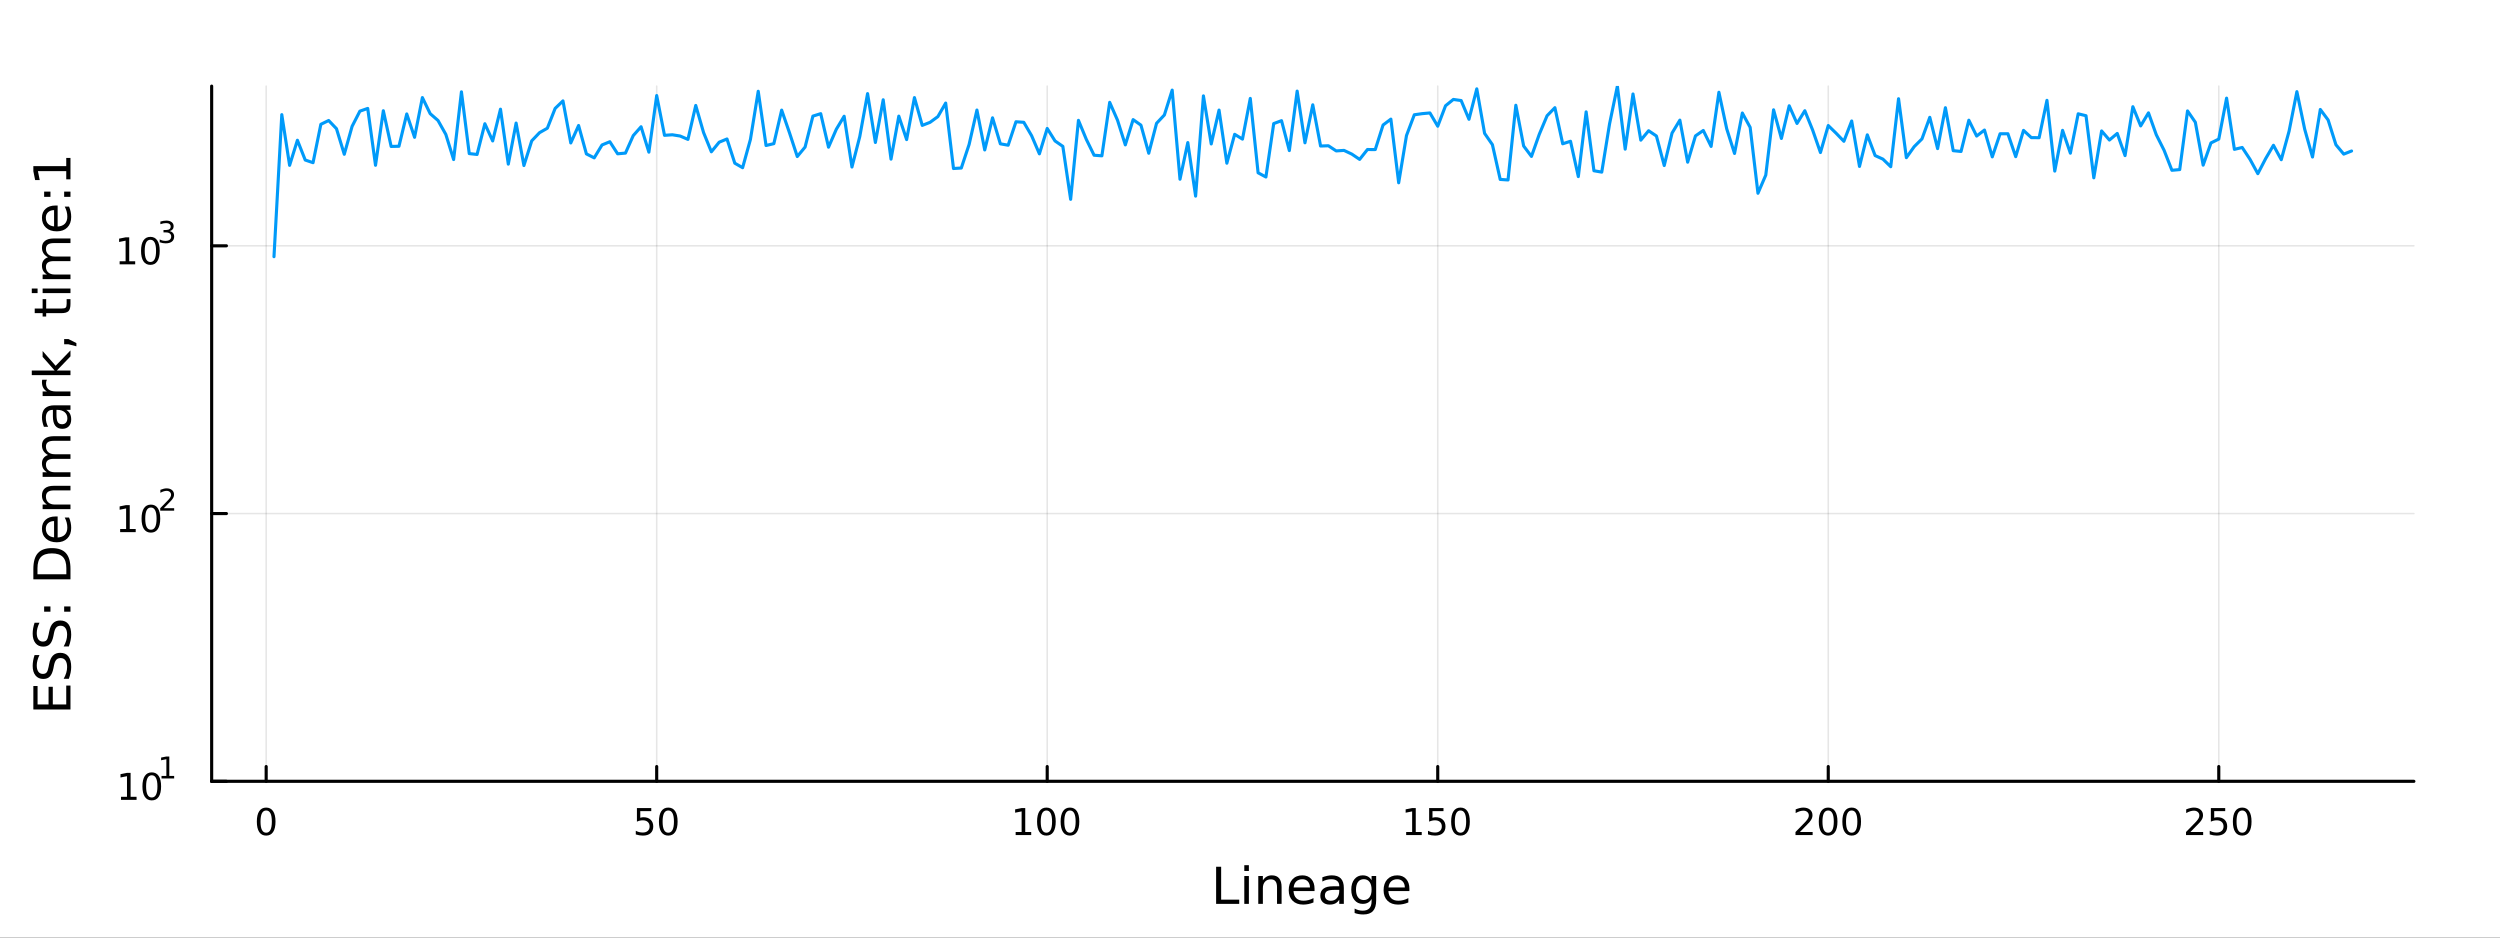 <?xml version="1.0" encoding="utf-8"?>
<svg xmlns="http://www.w3.org/2000/svg" xmlns:xlink="http://www.w3.org/1999/xlink" width="800" height="300" viewBox="0 0 3200 1200">
<rect x="0" y="0" width="3200" height="1200" fill="#333333" stroke="none"/>
<defs>
  <clipPath id="clip890">
    <rect x="0" y="0" width="3200" height="1200"/>
  </clipPath>
</defs>
<path clip-path="url(#clip890)" d="
M0 1200 L3200 1200 L3200 0 L0 0  Z
  " fill="#ffffff" fill-rule="evenodd" fill-opacity="1"/>
<defs>
  <clipPath id="clip891">
    <rect x="640" y="0" width="2241" height="1200"/>
  </clipPath>
</defs>
<path clip-path="url(#clip890)" d="
M270.918 1000.1 L3089.76 1000.1 L3089.76 110.236 L270.918 110.236  Z
  " fill="#ffffff" fill-rule="evenodd" fill-opacity="1"/>
<defs>
  <clipPath id="clip892">
    <rect x="270" y="110" width="2820" height="891"/>
  </clipPath>
</defs>
<polyline clip-path="url(#clip892)" style="stroke:#000000; stroke-linecap:round; stroke-linejoin:round; stroke-width:2; stroke-opacity:0.1; fill:none" points="
  340.699,1000.1 340.699,110.236 
  "/>
<polyline clip-path="url(#clip892)" style="stroke:#000000; stroke-linecap:round; stroke-linejoin:round; stroke-width:2; stroke-opacity:0.1; fill:none" points="
  840.565,1000.1 840.565,110.236 
  "/>
<polyline clip-path="url(#clip892)" style="stroke:#000000; stroke-linecap:round; stroke-linejoin:round; stroke-width:2; stroke-opacity:0.1; fill:none" points="
  1340.43,1000.1 1340.43,110.236 
  "/>
<polyline clip-path="url(#clip892)" style="stroke:#000000; stroke-linecap:round; stroke-linejoin:round; stroke-width:2; stroke-opacity:0.1; fill:none" points="
  1840.3,1000.1 1840.3,110.236 
  "/>
<polyline clip-path="url(#clip892)" style="stroke:#000000; stroke-linecap:round; stroke-linejoin:round; stroke-width:2; stroke-opacity:0.1; fill:none" points="
  2340.16,1000.1 2340.16,110.236 
  "/>
<polyline clip-path="url(#clip892)" style="stroke:#000000; stroke-linecap:round; stroke-linejoin:round; stroke-width:2; stroke-opacity:0.1; fill:none" points="
  2840.03,1000.1 2840.03,110.236 
  "/>
<polyline clip-path="url(#clip890)" style="stroke:#000000; stroke-linecap:round; stroke-linejoin:round; stroke-width:4; stroke-opacity:1; fill:none" points="
  270.918,1000.1 3089.76,1000.1 
  "/>
<polyline clip-path="url(#clip890)" style="stroke:#000000; stroke-linecap:round; stroke-linejoin:round; stroke-width:4; stroke-opacity:1; fill:none" points="
  340.699,1000.1 340.699,981.2 
  "/>
<polyline clip-path="url(#clip890)" style="stroke:#000000; stroke-linecap:round; stroke-linejoin:round; stroke-width:4; stroke-opacity:1; fill:none" points="
  840.565,1000.1 840.565,981.2 
  "/>
<polyline clip-path="url(#clip890)" style="stroke:#000000; stroke-linecap:round; stroke-linejoin:round; stroke-width:4; stroke-opacity:1; fill:none" points="
  1340.43,1000.1 1340.43,981.2 
  "/>
<polyline clip-path="url(#clip890)" style="stroke:#000000; stroke-linecap:round; stroke-linejoin:round; stroke-width:4; stroke-opacity:1; fill:none" points="
  1840.3,1000.1 1840.3,981.2 
  "/>
<polyline clip-path="url(#clip890)" style="stroke:#000000; stroke-linecap:round; stroke-linejoin:round; stroke-width:4; stroke-opacity:1; fill:none" points="
  2340.16,1000.1 2340.16,981.2 
  "/>
<polyline clip-path="url(#clip890)" style="stroke:#000000; stroke-linecap:round; stroke-linejoin:round; stroke-width:4; stroke-opacity:1; fill:none" points="
  2840.03,1000.1 2840.03,981.2 
  "/>
<path clip-path="url(#clip890)" d="M340.699 1037.42 Q337.088 1037.42 335.259 1040.98 Q333.454 1044.52 333.454 1051.65 Q333.454 1058.76 335.259 1062.32 Q337.088 1065.87 340.699 1065.87 Q344.333 1065.87 346.139 1062.32 Q347.967 1058.76 347.967 1051.65 Q347.967 1044.52 346.139 1040.98 Q344.333 1037.42 340.699 1037.42 M340.699 1033.71 Q346.509 1033.71 349.565 1038.32 Q352.643 1042.9 352.643 1051.65 Q352.643 1060.38 349.565 1064.99 Q346.509 1069.57 340.699 1069.57 Q334.889 1069.57 331.81 1064.99 Q328.755 1060.38 328.755 1051.65 Q328.755 1042.9 331.81 1038.32 Q334.889 1033.71 340.699 1033.71 Z" fill="#000000" fill-rule="evenodd" fill-opacity="1" /><path clip-path="url(#clip890)" d="M815.265 1034.34 L833.621 1034.34 L833.621 1038.27 L819.547 1038.27 L819.547 1046.75 Q820.565 1046.4 821.584 1046.24 Q822.602 1046.05 823.621 1046.05 Q829.408 1046.05 832.788 1049.22 Q836.167 1052.39 836.167 1057.81 Q836.167 1063.39 832.695 1066.49 Q829.223 1069.57 822.903 1069.57 Q820.727 1069.57 818.459 1069.2 Q816.214 1068.83 813.806 1068.09 L813.806 1063.39 Q815.889 1064.52 818.112 1065.08 Q820.334 1065.63 822.811 1065.63 Q826.815 1065.63 829.153 1063.53 Q831.491 1061.42 831.491 1057.81 Q831.491 1054.2 829.153 1052.09 Q826.815 1049.99 822.811 1049.99 Q820.936 1049.99 819.061 1050.4 Q817.209 1050.82 815.265 1051.7 L815.265 1034.34 Z" fill="#000000" fill-rule="evenodd" fill-opacity="1" /><path clip-path="url(#clip890)" d="M855.38 1037.42 Q851.769 1037.42 849.94 1040.98 Q848.135 1044.52 848.135 1051.65 Q848.135 1058.76 849.94 1062.32 Q851.769 1065.87 855.38 1065.87 Q859.014 1065.87 860.82 1062.32 Q862.649 1058.76 862.649 1051.65 Q862.649 1044.52 860.82 1040.98 Q859.014 1037.42 855.38 1037.42 M855.38 1033.71 Q861.19 1033.71 864.246 1038.32 Q867.324 1042.9 867.324 1051.65 Q867.324 1060.38 864.246 1064.99 Q861.19 1069.57 855.38 1069.57 Q849.57 1069.57 846.491 1064.99 Q843.436 1060.38 843.436 1051.65 Q843.436 1042.9 846.491 1038.32 Q849.57 1033.71 855.38 1033.71 Z" fill="#000000" fill-rule="evenodd" fill-opacity="1" /><path clip-path="url(#clip890)" d="M1300.04 1064.96 L1307.68 1064.96 L1307.68 1038.6 L1299.37 1040.26 L1299.37 1036 L1307.63 1034.34 L1312.31 1034.34 L1312.31 1064.96 L1319.95 1064.96 L1319.95 1068.9 L1300.04 1068.9 L1300.04 1064.96 Z" fill="#000000" fill-rule="evenodd" fill-opacity="1" /><path clip-path="url(#clip890)" d="M1339.39 1037.42 Q1335.78 1037.42 1333.95 1040.98 Q1332.14 1044.52 1332.14 1051.65 Q1332.14 1058.76 1333.95 1062.32 Q1335.78 1065.87 1339.39 1065.87 Q1343.02 1065.87 1344.83 1062.32 Q1346.66 1058.76 1346.66 1051.65 Q1346.66 1044.52 1344.83 1040.98 Q1343.02 1037.42 1339.39 1037.42 M1339.39 1033.71 Q1345.2 1033.71 1348.26 1038.32 Q1351.33 1042.9 1351.33 1051.65 Q1351.33 1060.38 1348.26 1064.99 Q1345.2 1069.57 1339.39 1069.57 Q1333.58 1069.57 1330.5 1064.99 Q1327.45 1060.38 1327.45 1051.65 Q1327.45 1042.9 1330.5 1038.32 Q1333.58 1033.71 1339.39 1033.71 Z" fill="#000000" fill-rule="evenodd" fill-opacity="1" /><path clip-path="url(#clip890)" d="M1369.55 1037.42 Q1365.94 1037.42 1364.11 1040.98 Q1362.31 1044.52 1362.31 1051.65 Q1362.31 1058.76 1364.11 1062.32 Q1365.94 1065.87 1369.55 1065.87 Q1373.19 1065.87 1374.99 1062.32 Q1376.82 1058.76 1376.82 1051.65 Q1376.82 1044.52 1374.99 1040.98 Q1373.19 1037.42 1369.55 1037.42 M1369.55 1033.71 Q1375.36 1033.71 1378.42 1038.32 Q1381.5 1042.9 1381.5 1051.65 Q1381.5 1060.38 1378.42 1064.99 Q1375.36 1069.57 1369.55 1069.57 Q1363.74 1069.57 1360.66 1064.99 Q1357.61 1060.38 1357.61 1051.65 Q1357.61 1042.9 1360.66 1038.32 Q1363.74 1033.71 1369.55 1033.71 Z" fill="#000000" fill-rule="evenodd" fill-opacity="1" /><path clip-path="url(#clip890)" d="M1799.9 1064.96 L1807.54 1064.96 L1807.54 1038.6 L1799.23 1040.26 L1799.23 1036 L1807.5 1034.34 L1812.17 1034.34 L1812.17 1064.96 L1819.81 1064.96 L1819.81 1068.9 L1799.9 1068.9 L1799.9 1064.96 Z" fill="#000000" fill-rule="evenodd" fill-opacity="1" /><path clip-path="url(#clip890)" d="M1829.3 1034.34 L1847.66 1034.34 L1847.66 1038.27 L1833.59 1038.27 L1833.59 1046.75 Q1834.6 1046.4 1835.62 1046.24 Q1836.64 1046.05 1837.66 1046.05 Q1843.45 1046.05 1846.83 1049.22 Q1850.21 1052.39 1850.21 1057.81 Q1850.21 1063.39 1846.73 1066.49 Q1843.26 1069.57 1836.94 1069.57 Q1834.77 1069.57 1832.5 1069.2 Q1830.25 1068.83 1827.84 1068.09 L1827.84 1063.39 Q1829.93 1064.52 1832.15 1065.08 Q1834.37 1065.63 1836.85 1065.63 Q1840.85 1065.63 1843.19 1063.53 Q1845.53 1061.42 1845.53 1057.81 Q1845.53 1054.2 1843.19 1052.09 Q1840.85 1049.99 1836.85 1049.99 Q1834.97 1049.99 1833.1 1050.4 Q1831.25 1050.82 1829.3 1051.7 L1829.3 1034.34 Z" fill="#000000" fill-rule="evenodd" fill-opacity="1" /><path clip-path="url(#clip890)" d="M1869.42 1037.42 Q1865.81 1037.42 1863.98 1040.98 Q1862.17 1044.52 1862.17 1051.65 Q1862.17 1058.76 1863.98 1062.32 Q1865.81 1065.87 1869.42 1065.87 Q1873.05 1065.87 1874.86 1062.32 Q1876.69 1058.76 1876.69 1051.65 Q1876.69 1044.52 1874.86 1040.98 Q1873.05 1037.42 1869.42 1037.42 M1869.42 1033.71 Q1875.23 1033.71 1878.28 1038.32 Q1881.36 1042.9 1881.36 1051.65 Q1881.36 1060.38 1878.28 1064.99 Q1875.23 1069.57 1869.42 1069.57 Q1863.61 1069.57 1860.53 1064.99 Q1857.47 1060.38 1857.47 1051.65 Q1857.47 1042.9 1860.53 1038.32 Q1863.61 1033.71 1869.42 1033.71 Z" fill="#000000" fill-rule="evenodd" fill-opacity="1" /><path clip-path="url(#clip890)" d="M2303.86 1064.96 L2320.18 1064.96 L2320.18 1068.9 L2298.23 1068.9 L2298.23 1064.96 Q2300.89 1062.21 2305.48 1057.58 Q2310.08 1052.93 2311.26 1051.58 Q2313.51 1049.06 2314.39 1047.32 Q2315.29 1045.56 2315.29 1043.87 Q2315.29 1041.12 2313.35 1039.38 Q2311.43 1037.65 2308.32 1037.65 Q2306.13 1037.65 2303.67 1038.41 Q2301.24 1039.18 2298.46 1040.73 L2298.46 1036 Q2301.29 1034.87 2303.74 1034.29 Q2306.19 1033.71 2308.23 1033.71 Q2313.6 1033.71 2316.8 1036.4 Q2319.99 1039.08 2319.99 1043.57 Q2319.99 1045.7 2319.18 1047.62 Q2318.39 1049.52 2316.29 1052.12 Q2315.71 1052.79 2312.61 1056 Q2309.5 1059.2 2303.86 1064.96 Z" fill="#000000" fill-rule="evenodd" fill-opacity="1" /><path clip-path="url(#clip890)" d="M2339.99 1037.42 Q2336.38 1037.42 2334.55 1040.98 Q2332.75 1044.52 2332.75 1051.65 Q2332.75 1058.76 2334.55 1062.32 Q2336.38 1065.87 2339.99 1065.87 Q2343.62 1065.87 2345.43 1062.32 Q2347.26 1058.76 2347.26 1051.65 Q2347.26 1044.52 2345.43 1040.98 Q2343.62 1037.42 2339.99 1037.42 M2339.99 1033.71 Q2345.8 1033.71 2348.86 1038.32 Q2351.94 1042.9 2351.94 1051.65 Q2351.94 1060.38 2348.86 1064.99 Q2345.8 1069.57 2339.99 1069.57 Q2334.18 1069.57 2331.1 1064.99 Q2328.05 1060.38 2328.05 1051.65 Q2328.05 1042.9 2331.1 1038.32 Q2334.18 1033.71 2339.99 1033.71 Z" fill="#000000" fill-rule="evenodd" fill-opacity="1" /><path clip-path="url(#clip890)" d="M2370.15 1037.42 Q2366.54 1037.42 2364.71 1040.98 Q2362.91 1044.52 2362.91 1051.65 Q2362.91 1058.76 2364.71 1062.32 Q2366.54 1065.87 2370.15 1065.87 Q2373.79 1065.87 2375.59 1062.32 Q2377.42 1058.76 2377.42 1051.65 Q2377.42 1044.52 2375.59 1040.98 Q2373.79 1037.42 2370.15 1037.42 M2370.15 1033.71 Q2375.96 1033.71 2379.02 1038.32 Q2382.1 1042.9 2382.1 1051.65 Q2382.1 1060.38 2379.02 1064.99 Q2375.96 1069.57 2370.15 1069.57 Q2364.34 1069.57 2361.26 1064.99 Q2358.21 1060.38 2358.21 1051.65 Q2358.21 1042.9 2361.26 1038.32 Q2364.34 1033.71 2370.15 1033.71 Z" fill="#000000" fill-rule="evenodd" fill-opacity="1" /><path clip-path="url(#clip890)" d="M2803.72 1064.96 L2820.04 1064.96 L2820.04 1068.9 L2798.1 1068.9 L2798.1 1064.96 Q2800.76 1062.21 2805.34 1057.58 Q2809.95 1052.93 2811.13 1051.58 Q2813.38 1049.06 2814.26 1047.32 Q2815.16 1045.56 2815.16 1043.87 Q2815.16 1041.12 2813.21 1039.38 Q2811.29 1037.65 2808.19 1037.65 Q2805.99 1037.65 2803.54 1038.41 Q2801.11 1039.18 2798.33 1040.73 L2798.33 1036 Q2801.15 1034.87 2803.61 1034.29 Q2806.06 1033.71 2808.1 1033.71 Q2813.47 1033.71 2816.66 1036.4 Q2819.86 1039.08 2819.86 1043.57 Q2819.86 1045.7 2819.05 1047.62 Q2818.26 1049.52 2816.15 1052.12 Q2815.57 1052.79 2812.47 1056 Q2809.37 1059.2 2803.72 1064.96 Z" fill="#000000" fill-rule="evenodd" fill-opacity="1" /><path clip-path="url(#clip890)" d="M2829.9 1034.34 L2848.26 1034.34 L2848.26 1038.27 L2834.19 1038.27 L2834.19 1046.75 Q2835.2 1046.4 2836.22 1046.24 Q2837.24 1046.05 2838.26 1046.05 Q2844.05 1046.05 2847.43 1049.22 Q2850.81 1052.39 2850.81 1057.81 Q2850.81 1063.39 2847.33 1066.49 Q2843.86 1069.57 2837.54 1069.57 Q2835.37 1069.57 2833.1 1069.2 Q2830.85 1068.83 2828.44 1068.09 L2828.44 1063.39 Q2830.53 1064.52 2832.75 1065.08 Q2834.97 1065.63 2837.45 1065.63 Q2841.45 1065.63 2843.79 1063.53 Q2846.13 1061.42 2846.13 1057.81 Q2846.13 1054.2 2843.79 1052.09 Q2841.45 1049.99 2837.45 1049.99 Q2835.57 1049.99 2833.7 1050.4 Q2831.85 1050.82 2829.9 1051.7 L2829.9 1034.34 Z" fill="#000000" fill-rule="evenodd" fill-opacity="1" /><path clip-path="url(#clip890)" d="M2870.02 1037.42 Q2866.41 1037.42 2864.58 1040.98 Q2862.77 1044.52 2862.77 1051.65 Q2862.77 1058.76 2864.58 1062.32 Q2866.41 1065.87 2870.02 1065.87 Q2873.65 1065.87 2875.46 1062.32 Q2877.29 1058.76 2877.29 1051.65 Q2877.29 1044.52 2875.46 1040.98 Q2873.65 1037.42 2870.02 1037.42 M2870.02 1033.71 Q2875.83 1033.71 2878.88 1038.32 Q2881.96 1042.9 2881.96 1051.65 Q2881.96 1060.38 2878.88 1064.99 Q2875.83 1069.57 2870.02 1069.57 Q2864.21 1069.57 2861.13 1064.99 Q2858.07 1060.38 2858.07 1051.65 Q2858.07 1042.9 2861.13 1038.32 Q2864.21 1033.71 2870.02 1033.71 Z" fill="#000000" fill-rule="evenodd" fill-opacity="1" /><path clip-path="url(#clip890)" d="M1556.64 1109.44 L1563.07 1109.44 L1563.07 1151.55 L1586.21 1151.55 L1586.21 1156.96 L1556.64 1156.96 L1556.64 1109.44 Z" fill="#000000" fill-rule="evenodd" fill-opacity="1" /><path clip-path="url(#clip890)" d="M1592.7 1121.31 L1598.56 1121.31 L1598.56 1156.96 L1592.7 1156.96 L1592.7 1121.31 M1592.7 1107.44 L1598.56 1107.44 L1598.56 1114.85 L1592.7 1114.85 L1592.7 1107.44 Z" fill="#000000" fill-rule="evenodd" fill-opacity="1" /><path clip-path="url(#clip890)" d="M1640.44 1135.45 L1640.44 1156.96 L1634.59 1156.96 L1634.59 1135.64 Q1634.59 1130.58 1632.61 1128.06 Q1630.64 1125.55 1626.69 1125.55 Q1621.95 1125.55 1619.21 1128.57 Q1616.48 1131.59 1616.48 1136.81 L1616.48 1156.96 L1610.59 1156.96 L1610.59 1121.31 L1616.48 1121.31 L1616.48 1126.85 Q1618.58 1123.64 1621.41 1122.05 Q1624.27 1120.45 1628 1120.45 Q1634.14 1120.45 1637.29 1124.27 Q1640.44 1128.06 1640.44 1135.45 Z" fill="#000000" fill-rule="evenodd" fill-opacity="1" /><path clip-path="url(#clip890)" d="M1682.62 1137.67 L1682.62 1140.54 L1655.69 1140.54 Q1656.07 1146.59 1659.32 1149.77 Q1662.6 1152.92 1668.42 1152.92 Q1671.79 1152.92 1674.95 1152.09 Q1678.13 1151.26 1681.25 1149.61 L1681.25 1155.15 Q1678.1 1156.48 1674.79 1157.18 Q1671.48 1157.88 1668.07 1157.88 Q1659.54 1157.88 1654.54 1152.92 Q1649.58 1147.95 1649.58 1139.49 Q1649.58 1130.74 1654.29 1125.61 Q1659.03 1120.45 1667.05 1120.45 Q1674.25 1120.45 1678.42 1125.1 Q1682.62 1129.72 1682.62 1137.67 M1676.76 1135.95 Q1676.7 1131.15 1674.05 1128.28 Q1671.44 1125.42 1667.12 1125.42 Q1662.21 1125.42 1659.25 1128.19 Q1656.33 1130.96 1655.88 1135.99 L1676.76 1135.95 Z" fill="#000000" fill-rule="evenodd" fill-opacity="1" /><path clip-path="url(#clip890)" d="M1708.43 1139.04 Q1701.33 1139.04 1698.59 1140.67 Q1695.86 1142.29 1695.86 1146.2 Q1695.86 1149.32 1697.89 1151.17 Q1699.96 1152.98 1703.5 1152.98 Q1708.37 1152.98 1711.29 1149.55 Q1714.25 1146.08 1714.25 1140.35 L1714.25 1139.04 L1708.43 1139.04 M1720.11 1136.62 L1720.11 1156.96 L1714.25 1156.96 L1714.25 1151.55 Q1712.25 1154.8 1709.26 1156.36 Q1706.27 1157.88 1701.94 1157.88 Q1696.46 1157.88 1693.22 1154.83 Q1690 1151.74 1690 1146.59 Q1690 1140.57 1694.01 1137.51 Q1698.05 1134.46 1706.04 1134.46 L1714.25 1134.46 L1714.25 1133.89 Q1714.25 1129.84 1711.58 1127.65 Q1708.94 1125.42 1704.13 1125.42 Q1701.08 1125.42 1698.18 1126.15 Q1695.28 1126.88 1692.61 1128.35 L1692.61 1122.94 Q1695.83 1121.7 1698.85 1121.09 Q1701.87 1120.45 1704.74 1120.45 Q1712.47 1120.45 1716.29 1124.46 Q1720.11 1128.48 1720.11 1136.62 Z" fill="#000000" fill-rule="evenodd" fill-opacity="1" /><path clip-path="url(#clip890)" d="M1755.63 1138.72 Q1755.63 1132.36 1752.99 1128.86 Q1750.38 1125.36 1745.64 1125.36 Q1740.93 1125.36 1738.28 1128.86 Q1735.67 1132.36 1735.67 1138.72 Q1735.67 1145.06 1738.28 1148.56 Q1740.93 1152.06 1745.64 1152.06 Q1750.38 1152.06 1752.99 1148.56 Q1755.63 1145.06 1755.63 1138.72 M1761.49 1152.54 Q1761.49 1161.64 1757.45 1166.06 Q1753.4 1170.52 1745.06 1170.52 Q1741.98 1170.52 1739.24 1170.04 Q1736.5 1169.6 1733.92 1168.64 L1733.92 1162.95 Q1736.5 1164.35 1739.02 1165.01 Q1741.53 1165.68 1744.14 1165.68 Q1749.9 1165.68 1752.77 1162.66 Q1755.63 1159.67 1755.63 1153.59 L1755.63 1150.69 Q1753.82 1153.84 1750.98 1155.4 Q1748.15 1156.96 1744.2 1156.96 Q1737.65 1156.96 1733.64 1151.96 Q1729.63 1146.97 1729.63 1138.72 Q1729.63 1130.45 1733.64 1125.45 Q1737.65 1120.45 1744.2 1120.45 Q1748.15 1120.45 1750.98 1122.01 Q1753.82 1123.57 1755.63 1126.72 L1755.63 1121.31 L1761.49 1121.31 L1761.49 1152.54 Z" fill="#000000" fill-rule="evenodd" fill-opacity="1" /><path clip-path="url(#clip890)" d="M1804.04 1137.67 L1804.04 1140.54 L1777.12 1140.54 Q1777.5 1146.59 1780.74 1149.77 Q1784.02 1152.92 1789.85 1152.92 Q1793.22 1152.92 1796.37 1152.09 Q1799.55 1151.26 1802.67 1149.61 L1802.67 1155.15 Q1799.52 1156.48 1796.21 1157.18 Q1792.9 1157.88 1789.5 1157.88 Q1780.97 1157.88 1775.97 1152.92 Q1771 1147.95 1771 1139.49 Q1771 1130.74 1775.71 1125.61 Q1780.46 1120.45 1788.48 1120.45 Q1795.67 1120.45 1799.84 1125.1 Q1804.04 1129.72 1804.04 1137.67 M1798.19 1135.95 Q1798.12 1131.15 1795.48 1128.28 Q1792.87 1125.42 1788.54 1125.42 Q1783.64 1125.42 1780.68 1128.19 Q1777.75 1130.96 1777.31 1135.99 L1798.19 1135.95 Z" fill="#000000" fill-rule="evenodd" fill-opacity="1" /><polyline clip-path="url(#clip892)" style="stroke:#000000; stroke-linecap:round; stroke-linejoin:round; stroke-width:2; stroke-opacity:0.1; fill:none" points="
  270.918,1000.1 3089.76,1000.1 
  "/>
<polyline clip-path="url(#clip892)" style="stroke:#000000; stroke-linecap:round; stroke-linejoin:round; stroke-width:2; stroke-opacity:0.1; fill:none" points="
  270.918,657.367 3089.76,657.367 
  "/>
<polyline clip-path="url(#clip892)" style="stroke:#000000; stroke-linecap:round; stroke-linejoin:round; stroke-width:2; stroke-opacity:0.1; fill:none" points="
  270.918,314.637 3089.76,314.637 
  "/>
<polyline clip-path="url(#clip890)" style="stroke:#000000; stroke-linecap:round; stroke-linejoin:round; stroke-width:4; stroke-opacity:1; fill:none" points="
  270.918,1000.1 270.918,110.236 
  "/>
<polyline clip-path="url(#clip890)" style="stroke:#000000; stroke-linecap:round; stroke-linejoin:round; stroke-width:4; stroke-opacity:1; fill:none" points="
  270.918,1000.1 289.815,1000.1 
  "/>
<polyline clip-path="url(#clip890)" style="stroke:#000000; stroke-linecap:round; stroke-linejoin:round; stroke-width:4; stroke-opacity:1; fill:none" points="
  270.918,657.367 289.815,657.367 
  "/>
<polyline clip-path="url(#clip890)" style="stroke:#000000; stroke-linecap:round; stroke-linejoin:round; stroke-width:4; stroke-opacity:1; fill:none" points="
  270.918,314.637 289.815,314.637 
  "/>
<path clip-path="url(#clip890)" d="M154.902 1019.89 L162.54 1019.89 L162.54 993.525 L154.23 995.191 L154.23 990.932 L162.494 989.265 L167.17 989.265 L167.17 1019.89 L174.809 1019.89 L174.809 1023.83 L154.902 1023.83 L154.902 1019.89 Z" fill="#000000" fill-rule="evenodd" fill-opacity="1" /><path clip-path="url(#clip890)" d="M194.253 992.344 Q190.642 992.344 188.813 995.909 Q187.008 999.45 187.008 1006.58 Q187.008 1013.69 188.813 1017.25 Q190.642 1020.79 194.253 1020.79 Q197.887 1020.79 199.693 1017.25 Q201.522 1013.69 201.522 1006.58 Q201.522 999.45 199.693 995.909 Q197.887 992.344 194.253 992.344 M194.253 988.64 Q200.063 988.64 203.119 993.247 Q206.198 997.83 206.198 1006.58 Q206.198 1015.31 203.119 1019.91 Q200.063 1024.5 194.253 1024.5 Q188.443 1024.5 185.364 1019.91 Q182.309 1015.31 182.309 1006.58 Q182.309 997.83 185.364 993.247 Q188.443 988.64 194.253 988.64 Z" fill="#000000" fill-rule="evenodd" fill-opacity="1" /><path clip-path="url(#clip890)" d="M206.743 993.218 L212.95 993.218 L212.95 971.796 L206.198 973.15 L206.198 969.689 L212.912 968.335 L216.711 968.335 L216.711 993.218 L222.918 993.218 L222.918 996.415 L206.743 996.415 L206.743 993.218 Z" fill="#000000" fill-rule="evenodd" fill-opacity="1" /><path clip-path="url(#clip890)" d="M153.792 677.16 L161.431 677.16 L161.431 650.794 L153.121 652.461 L153.121 648.202 L161.384 646.535 L166.06 646.535 L166.06 677.16 L173.699 677.16 L173.699 681.095 L153.792 681.095 L153.792 677.16 Z" fill="#000000" fill-rule="evenodd" fill-opacity="1" /><path clip-path="url(#clip890)" d="M193.143 649.614 Q189.532 649.614 187.704 653.179 Q185.898 656.72 185.898 663.85 Q185.898 670.956 187.704 674.521 Q189.532 678.063 193.143 678.063 Q196.778 678.063 198.583 674.521 Q200.412 670.956 200.412 663.85 Q200.412 656.72 198.583 653.179 Q196.778 649.614 193.143 649.614 M193.143 645.91 Q198.954 645.91 202.009 650.517 Q205.088 655.1 205.088 663.85 Q205.088 672.577 202.009 677.183 Q198.954 681.766 193.143 681.766 Q187.333 681.766 184.255 677.183 Q181.199 672.577 181.199 663.85 Q181.199 655.1 184.255 650.517 Q187.333 645.91 193.143 645.91 Z" fill="#000000" fill-rule="evenodd" fill-opacity="1" /><path clip-path="url(#clip890)" d="M209.658 650.487 L222.918 650.487 L222.918 653.685 L205.088 653.685 L205.088 650.487 Q207.251 648.249 210.975 644.488 Q214.717 640.707 215.677 639.616 Q217.501 637.566 218.216 636.156 Q218.949 634.726 218.949 633.353 Q218.949 631.115 217.369 629.705 Q215.808 628.294 213.288 628.294 Q211.501 628.294 209.508 628.915 Q207.533 629.536 205.276 630.796 L205.276 626.959 Q207.57 626.037 209.564 625.567 Q211.558 625.097 213.213 625.097 Q217.576 625.097 220.172 627.279 Q222.767 629.46 222.767 633.109 Q222.767 634.839 222.109 636.4 Q221.469 637.943 219.758 640.049 Q219.288 640.594 216.767 643.209 Q214.247 645.804 209.658 650.487 Z" fill="#000000" fill-rule="evenodd" fill-opacity="1" /><path clip-path="url(#clip890)" d="M153.134 334.43 L160.772 334.43 L160.772 308.064 L152.462 309.731 L152.462 305.472 L160.726 303.805 L165.402 303.805 L165.402 334.43 L173.041 334.43 L173.041 338.365 L153.134 338.365 L153.134 334.43 Z" fill="#000000" fill-rule="evenodd" fill-opacity="1" /><path clip-path="url(#clip890)" d="M192.485 306.884 Q188.874 306.884 187.045 310.448 Q185.24 313.99 185.24 321.12 Q185.24 328.226 187.045 331.791 Q188.874 335.332 192.485 335.332 Q196.119 335.332 197.925 331.791 Q199.754 328.226 199.754 321.12 Q199.754 313.99 197.925 310.448 Q196.119 306.884 192.485 306.884 M192.485 303.18 Q198.295 303.18 201.351 307.786 Q204.43 312.37 204.43 321.12 Q204.43 329.846 201.351 334.453 Q198.295 339.036 192.485 339.036 Q186.675 339.036 183.596 334.453 Q180.541 329.846 180.541 321.12 Q180.541 312.37 183.596 307.786 Q186.675 303.18 192.485 303.18 Z" fill="#000000" fill-rule="evenodd" fill-opacity="1" /><path clip-path="url(#clip890)" d="M217.125 295.814 Q219.852 296.397 221.375 298.24 Q222.918 300.084 222.918 302.792 Q222.918 306.948 220.059 309.224 Q217.2 311.5 211.934 311.5 Q210.166 311.5 208.285 311.143 Q206.423 310.804 204.43 310.108 L204.43 306.441 Q206.009 307.362 207.89 307.832 Q209.771 308.303 211.821 308.303 Q215.395 308.303 217.256 306.892 Q219.137 305.481 219.137 302.792 Q219.137 300.309 217.388 298.917 Q215.658 297.507 212.555 297.507 L209.282 297.507 L209.282 294.385 L212.705 294.385 Q215.507 294.385 216.993 293.275 Q218.479 292.147 218.479 290.04 Q218.479 287.877 216.937 286.73 Q215.413 285.564 212.555 285.564 Q210.994 285.564 209.207 285.902 Q207.42 286.241 205.276 286.956 L205.276 283.57 Q207.439 282.968 209.32 282.668 Q211.219 282.367 212.893 282.367 Q217.219 282.367 219.739 284.341 Q222.259 286.297 222.259 289.645 Q222.259 291.977 220.924 293.595 Q219.589 295.194 217.125 295.814 Z" fill="#000000" fill-rule="evenodd" fill-opacity="1" /><path clip-path="url(#clip890)" d="M42.686 908.145 L42.686 878.099 L48.097 878.099 L48.097 901.716 L62.165 901.716 L62.165 879.086 L67.576 879.086 L67.576 901.716 L84.795 901.716 L84.795 877.526 L90.206 877.526 L90.206 908.145 L42.686 908.145 Z" fill="#000000" fill-rule="evenodd" fill-opacity="1" /><path clip-path="url(#clip890)" d="M44.246 838.473 L50.516 838.473 Q48.766 842.133 47.906 845.38 Q47.047 848.626 47.047 851.65 Q47.047 856.901 49.084 859.766 Q51.121 862.599 54.877 862.599 Q58.028 862.599 59.651 860.721 Q61.242 858.811 62.229 853.528 L63.025 849.645 Q64.393 842.451 67.863 839.046 Q71.3 835.608 77.093 835.608 Q84 835.608 87.564 840.255 Q91.129 844.87 91.129 853.814 Q91.129 857.188 90.365 861.007 Q89.602 864.795 88.106 868.869 L81.485 868.869 Q83.681 864.954 84.795 861.198 Q85.909 857.443 85.909 853.814 Q85.909 848.308 83.745 845.316 Q81.581 842.324 77.57 842.324 Q74.069 842.324 72.096 844.488 Q70.123 846.621 69.136 851.522 L68.372 855.437 Q66.94 862.631 63.884 865.845 Q60.828 869.06 55.386 869.06 Q49.084 869.06 45.455 864.636 Q41.827 860.18 41.827 852.382 Q41.827 849.04 42.432 845.571 Q43.036 842.101 44.246 838.473 Z" fill="#000000" fill-rule="evenodd" fill-opacity="1" /><path clip-path="url(#clip890)" d="M44.246 797.096 L50.516 797.096 Q48.766 800.756 47.906 804.002 Q47.047 807.249 47.047 810.273 Q47.047 815.524 49.084 818.389 Q51.121 821.222 54.877 821.222 Q58.028 821.222 59.651 819.344 Q61.242 817.434 62.229 812.151 L63.025 808.267 Q64.393 801.074 67.863 797.669 Q71.3 794.231 77.093 794.231 Q84 794.231 87.564 798.878 Q91.129 803.493 91.129 812.437 Q91.129 815.811 90.365 819.63 Q89.602 823.418 88.106 827.492 L81.485 827.492 Q83.681 823.577 84.795 819.821 Q85.909 816.065 85.909 812.437 Q85.909 806.931 83.745 803.939 Q81.581 800.947 77.57 800.947 Q74.069 800.947 72.096 803.111 Q70.123 805.244 69.136 810.145 L68.372 814.06 Q66.94 821.254 63.884 824.468 Q60.828 827.683 55.386 827.683 Q49.084 827.683 45.455 823.259 Q41.827 818.803 41.827 811.005 Q41.827 807.663 42.432 804.193 Q43.036 800.724 44.246 797.096 Z" fill="#000000" fill-rule="evenodd" fill-opacity="1" /><path clip-path="url(#clip890)" d="M82.122 782.964 L82.122 776.248 L90.206 776.248 L90.206 782.964 L82.122 782.964 M56.5 782.964 L56.5 776.248 L64.584 776.248 L64.584 782.964 L56.5 782.964 Z" fill="#000000" fill-rule="evenodd" fill-opacity="1" /><path clip-path="url(#clip890)" d="M47.97 735.094 L84.923 735.094 L84.923 727.328 Q84.923 717.492 80.467 712.941 Q76.011 708.358 66.398 708.358 Q56.85 708.358 52.426 712.941 Q47.97 717.492 47.97 727.328 L47.97 735.094 M42.686 741.523 L42.686 728.314 Q42.686 714.501 48.447 708.039 Q54.176 701.578 66.398 701.578 Q78.684 701.578 84.445 708.071 Q90.206 714.564 90.206 728.314 L90.206 741.523 L42.686 741.523 Z" fill="#000000" fill-rule="evenodd" fill-opacity="1" /><path clip-path="url(#clip890)" d="M70.918 661.092 L73.783 661.092 L73.783 688.019 Q79.83 687.637 83.013 684.391 Q86.164 681.112 86.164 675.288 Q86.164 671.914 85.337 668.763 Q84.509 665.58 82.854 662.461 L88.392 662.461 Q89.729 665.612 90.429 668.922 Q91.129 672.232 91.129 675.638 Q91.129 684.168 86.164 689.165 Q81.199 694.13 72.732 694.13 Q63.98 694.13 58.855 689.42 Q53.699 684.677 53.699 676.656 Q53.699 669.463 58.346 665.294 Q62.961 661.092 70.918 661.092 M69.2 666.949 Q64.393 667.012 61.529 669.654 Q58.664 672.264 58.664 676.593 Q58.664 681.494 61.433 684.454 Q64.202 687.383 69.231 687.828 L69.2 666.949 Z" fill="#000000" fill-rule="evenodd" fill-opacity="1" /><path clip-path="url(#clip890)" d="M68.69 621.848 L90.206 621.848 L90.206 627.704 L68.881 627.704 Q63.82 627.704 61.306 629.678 Q58.791 631.651 58.791 635.598 Q58.791 640.34 61.815 643.077 Q64.839 645.815 70.059 645.815 L90.206 645.815 L90.206 651.703 L54.558 651.703 L54.558 645.815 L60.096 645.815 Q56.882 643.714 55.29 640.881 Q53.699 638.017 53.699 634.293 Q53.699 628.15 57.518 624.999 Q61.306 621.848 68.69 621.848 Z" fill="#000000" fill-rule="evenodd" fill-opacity="1" /><path clip-path="url(#clip890)" d="M61.401 582.412 Q57.455 580.216 55.577 577.16 Q53.699 574.105 53.699 569.967 Q53.699 564.397 57.614 561.374 Q61.497 558.35 68.69 558.35 L90.206 558.35 L90.206 564.238 L68.881 564.238 Q63.757 564.238 61.274 566.052 Q58.791 567.867 58.791 571.59 Q58.791 576.142 61.815 578.784 Q64.839 581.426 70.059 581.426 L90.206 581.426 L90.206 587.314 L68.881 587.314 Q63.725 587.314 61.274 589.128 Q58.791 590.942 58.791 594.73 Q58.791 599.218 61.847 601.859 Q64.871 604.501 70.059 604.501 L90.206 604.501 L90.206 610.389 L54.558 610.389 L54.558 604.501 L60.096 604.501 Q56.818 602.496 55.259 599.695 Q53.699 596.894 53.699 593.043 Q53.699 589.16 55.672 586.454 Q57.646 583.717 61.401 582.412 Z" fill="#000000" fill-rule="evenodd" fill-opacity="1" /><path clip-path="url(#clip890)" d="M72.287 530.468 Q72.287 537.566 73.91 540.303 Q75.533 543.04 79.448 543.04 Q82.567 543.04 84.413 541.003 Q86.228 538.934 86.228 535.401 Q86.228 530.532 82.79 527.603 Q79.321 524.643 73.592 524.643 L72.287 524.643 L72.287 530.468 M69.868 518.787 L90.206 518.787 L90.206 524.643 L84.795 524.643 Q88.042 526.649 89.602 529.64 Q91.129 532.632 91.129 536.961 Q91.129 542.436 88.074 545.682 Q84.986 548.897 79.83 548.897 Q73.815 548.897 70.759 544.886 Q67.704 540.844 67.704 532.855 L67.704 524.643 L67.131 524.643 Q63.088 524.643 60.892 527.317 Q58.664 529.959 58.664 534.765 Q58.664 537.82 59.396 540.717 Q60.128 543.613 61.592 546.287 L56.182 546.287 Q54.94 543.072 54.336 540.048 Q53.699 537.025 53.699 534.16 Q53.699 526.426 57.709 522.606 Q61.72 518.787 69.868 518.787 Z" fill="#000000" fill-rule="evenodd" fill-opacity="1" /><path clip-path="url(#clip890)" d="M60.033 486.067 Q59.46 487.054 59.205 488.232 Q58.919 489.377 58.919 490.778 Q58.919 495.743 62.165 498.417 Q65.38 501.058 71.427 501.058 L90.206 501.058 L90.206 506.947 L54.558 506.947 L54.558 501.058 L60.096 501.058 Q56.85 499.212 55.29 496.252 Q53.699 493.292 53.699 489.059 Q53.699 488.454 53.794 487.722 Q53.858 486.99 54.017 486.099 L60.033 486.067 Z" fill="#000000" fill-rule="evenodd" fill-opacity="1" /><path clip-path="url(#clip890)" d="M40.681 480.147 L40.681 474.259 L69.931 474.259 L54.558 456.785 L54.558 449.305 L71.237 468.211 L90.206 448.51 L90.206 456.148 L72.796 474.259 L90.206 474.259 L90.206 480.147 L40.681 480.147 Z" fill="#000000" fill-rule="evenodd" fill-opacity="1" /><path clip-path="url(#clip890)" d="M82.122 440.68 L82.122 433.964 L87.596 433.964 L97.781 439.184 L97.781 443.29 L87.596 440.68 L82.122 440.68 Z" fill="#000000" fill-rule="evenodd" fill-opacity="1" /><path clip-path="url(#clip890)" d="M44.437 394.942 L54.558 394.942 L54.558 382.879 L59.11 382.879 L59.11 394.942 L78.462 394.942 Q82.822 394.942 84.063 393.764 Q85.305 392.555 85.305 388.895 L85.305 382.879 L90.206 382.879 L90.206 388.895 Q90.206 395.674 87.692 398.252 Q85.145 400.83 78.462 400.83 L59.11 400.83 L59.11 405.127 L54.558 405.127 L54.558 400.83 L44.437 400.83 L44.437 394.942 Z" fill="#000000" fill-rule="evenodd" fill-opacity="1" /><path clip-path="url(#clip890)" d="M54.558 375.177 L54.558 369.32 L90.206 369.32 L90.206 375.177 L54.558 375.177 M40.681 375.177 L40.681 369.32 L48.097 369.32 L48.097 375.177 L40.681 375.177 Z" fill="#000000" fill-rule="evenodd" fill-opacity="1" /><path clip-path="url(#clip890)" d="M61.401 329.312 Q57.455 327.116 55.577 324.06 Q53.699 321.004 53.699 316.867 Q53.699 311.297 57.614 308.273 Q61.497 305.249 68.69 305.249 L90.206 305.249 L90.206 311.138 L68.881 311.138 Q63.757 311.138 61.274 312.952 Q58.791 314.766 58.791 318.49 Q58.791 323.041 61.815 325.683 Q64.839 328.325 70.059 328.325 L90.206 328.325 L90.206 334.213 L68.881 334.213 Q63.725 334.213 61.274 336.028 Q58.791 337.842 58.791 341.629 Q58.791 346.117 61.847 348.759 Q64.871 351.401 70.059 351.401 L90.206 351.401 L90.206 357.289 L54.558 357.289 L54.558 351.401 L60.096 351.401 Q56.818 349.396 55.259 346.595 Q53.699 343.794 53.699 339.942 Q53.699 336.059 55.672 333.354 Q57.646 330.617 61.401 329.312 Z" fill="#000000" fill-rule="evenodd" fill-opacity="1" /><path clip-path="url(#clip890)" d="M70.918 263.077 L73.783 263.077 L73.783 290.003 Q79.83 289.622 83.013 286.375 Q86.164 283.097 86.164 277.272 Q86.164 273.898 85.337 270.747 Q84.509 267.564 82.854 264.445 L88.392 264.445 Q89.729 267.596 90.429 270.906 Q91.129 274.217 91.129 277.622 Q91.129 286.152 86.164 291.149 Q81.199 296.115 72.732 296.115 Q63.98 296.115 58.855 291.404 Q53.699 286.661 53.699 278.641 Q53.699 271.447 58.346 267.278 Q62.961 263.077 70.918 263.077 M69.2 268.933 Q64.393 268.997 61.529 271.638 Q58.664 274.248 58.664 278.577 Q58.664 283.479 61.433 286.439 Q64.202 289.367 69.231 289.812 L69.2 268.933 Z" fill="#000000" fill-rule="evenodd" fill-opacity="1" /><path clip-path="url(#clip890)" d="M82.122 251.968 L82.122 245.253 L90.206 245.253 L90.206 251.968 L82.122 251.968 M56.5 251.968 L56.5 245.253 L64.584 245.253 L64.584 251.968 L56.5 251.968 Z" fill="#000000" fill-rule="evenodd" fill-opacity="1" /><path clip-path="url(#clip890)" d="M84.795 229.561 L84.795 219.058 L48.543 219.058 L50.834 230.484 L44.978 230.484 L42.686 219.121 L42.686 212.692 L84.795 212.692 L84.795 202.189 L90.206 202.189 L90.206 229.561 L84.795 229.561 Z" fill="#000000" fill-rule="evenodd" fill-opacity="1" /><polyline clip-path="url(#clip892)" style="stroke:#009af9; stroke-linecap:round; stroke-linejoin:round; stroke-width:4; stroke-opacity:1; fill:none" points="
  350.696,328.549 360.694,146.758 370.691,211.63 380.688,179.521 390.686,204.827 400.683,208.228 410.68,159.133 420.678,154.245 430.675,164.728 440.672,197.478 
  450.67,161.752 460.667,142.273 470.664,138.795 480.662,211.547 490.659,141.746 500.656,187.428 510.654,187.213 520.651,145.866 530.648,175.747 540.646,124.898 
  550.643,145.5 560.64,154.216 570.637,171.995 580.635,204.214 590.632,117.563 600.629,196.589 610.627,197.707 620.624,158.391 630.621,180.406 640.619,139.748 
  650.616,210.07 660.613,157.532 670.611,211.877 680.608,180.286 690.605,169.817 700.603,164.11 710.6,138.758 720.597,129.156 730.595,182.98 740.592,160.646 
  750.589,196.982 760.587,202.057 770.584,185.554 780.581,181.408 790.579,196.865 800.576,195.964 810.573,173.549 820.571,162.25 830.568,194.761 840.565,122.323 
  850.563,173.205 860.56,172.519 870.557,174.112 880.555,178.43 890.552,134.986 900.549,169.638 910.547,194.279 920.544,182.019 930.541,177.889 940.539,208.877 
  950.536,214.653 960.533,178.51 970.531,116.843 980.528,186.229 990.525,183.868 1000.52,140.94 1010.52,169.891 1020.52,200.351 1030.51,188.223 1040.51,148.642 
  1050.51,145.497 1060.51,188.389 1070.5,165.437 1080.5,148.802 1090.5,213.789 1100.5,174.831 1110.49,119.841 1120.49,182.362 1130.49,127.725 1140.49,203.679 
  1150.48,148.652 1160.48,178.669 1170.48,124.928 1180.47,160.499 1190.47,156.584 1200.47,149.265 1210.47,131.934 1220.46,215.684 1230.46,215.069 1240.46,184.91 
  1250.46,140.856 1260.45,191.925 1270.45,150.827 1280.45,184.101 1290.44,185.861 1300.44,155.875 1310.44,156.55 1320.44,173.651 1330.43,196.899 1340.43,164.427 
  1350.43,180.402 1360.43,187.354 1370.42,255.118 1380.42,154.071 1390.42,178.233 1400.42,198.685 1410.41,199.446 1420.41,131.022 1430.41,153.847 1440.4,185.441 
  1450.4,153.127 1460.4,160.187 1470.4,196.139 1480.39,157.836 1490.39,147.189 1500.39,115.343 1510.39,229.403 1520.38,182.5 1530.38,251.018 1540.38,122.736 
  1550.38,184.245 1560.37,140.921 1570.37,208.879 1580.37,171.919 1590.36,178.065 1600.36,126.002 1610.36,221.162 1620.36,226.556 1630.35,158.176 1640.35,154.459 
  1650.35,192.722 1660.35,116.636 1670.34,182.772 1680.34,134.17 1690.34,186.906 1700.34,186.574 1710.33,193.158 1720.33,192.512 1730.33,197.251 1740.32,204.017 
  1750.32,191.388 1760.32,191.434 1770.32,160.033 1780.31,152.484 1790.31,233.949 1800.31,173.475 1810.31,146.92 1820.3,145.484 1830.3,144.576 1840.3,161.534 
  1850.3,135.37 1860.29,127.287 1870.29,128.711 1880.29,152.687 1890.28,113.736 1900.28,170.701 1910.28,185.176 1920.28,229.667 1930.27,230.345 1940.27,134.741 
  1950.27,186.884 1960.27,200.203 1970.26,171.939 1980.26,148.141 1990.26,137.852 2000.26,184.039 2010.25,180.822 2020.25,226.018 2030.25,143.203 2040.24,218.555 
  2050.24,220.305 2060.24,158.519 2070.24,110.236 2080.23,190.892 2090.23,120.309 2100.23,179.39 2110.23,167.343 2120.22,174.085 2130.22,211.882 2140.22,170.33 
  2150.22,153.777 2160.21,207.581 2170.21,173.941 2180.21,166.988 2190.2,187.424 2200.2,118.12 2210.2,164.872 2220.2,196.408 2230.19,144.677 2240.19,163.016 
  2250.19,247.365 2260.19,224.107 2270.18,140.583 2280.18,177.193 2290.18,135.401 2300.17,157.999 2310.17,141.737 2320.17,166.448 2330.17,195.226 2340.16,160.717 
  2350.16,170.447 2360.16,180.855 2370.16,154.853 2380.15,213.026 2390.15,172.611 2400.15,199.117 2410.15,203.692 2420.14,213.368 2430.14,126.395 2440.14,201.808 
  2450.13,187.749 2460.13,177.776 2470.13,150.182 2480.13,190.205 2490.12,137.884 2500.12,192.851 2510.12,193.868 2520.12,153.866 2530.11,174.139 2540.11,166.464 
  2550.11,200.802 2560.11,171.225 2570.1,171.174 2580.1,200.512 2590.1,166.897 2600.09,176.156 2610.09,176.248 2620.09,128.449 2630.09,218.995 2640.08,166.863 
  2650.08,196.064 2660.08,145.663 2670.08,148.129 2680.07,227.599 2690.07,167.615 2700.07,179.241 2710.07,170.804 2720.06,199.17 2730.06,136.594 2740.06,161.144 
  2750.05,144.464 2760.05,172.498 2770.05,192.422 2780.05,217.972 2790.04,217.061 2800.04,141.967 2810.04,156.536 2820.04,211.392 2830.03,182.951 2840.03,178.005 
  2850.03,125.646 2860.03,191.162 2870.02,188.775 2880.02,203.955 2890.02,222.288 2900.01,203.075 2910.01,185.968 2920.01,204.412 2930.01,167.958 2940,117.327 
  2950,165.364 2960,200.985 2970,140.137 2979.99,153.553 2989.99,185.295 2999.99,197.256 3009.99,193.268 
  "/>
</svg>
